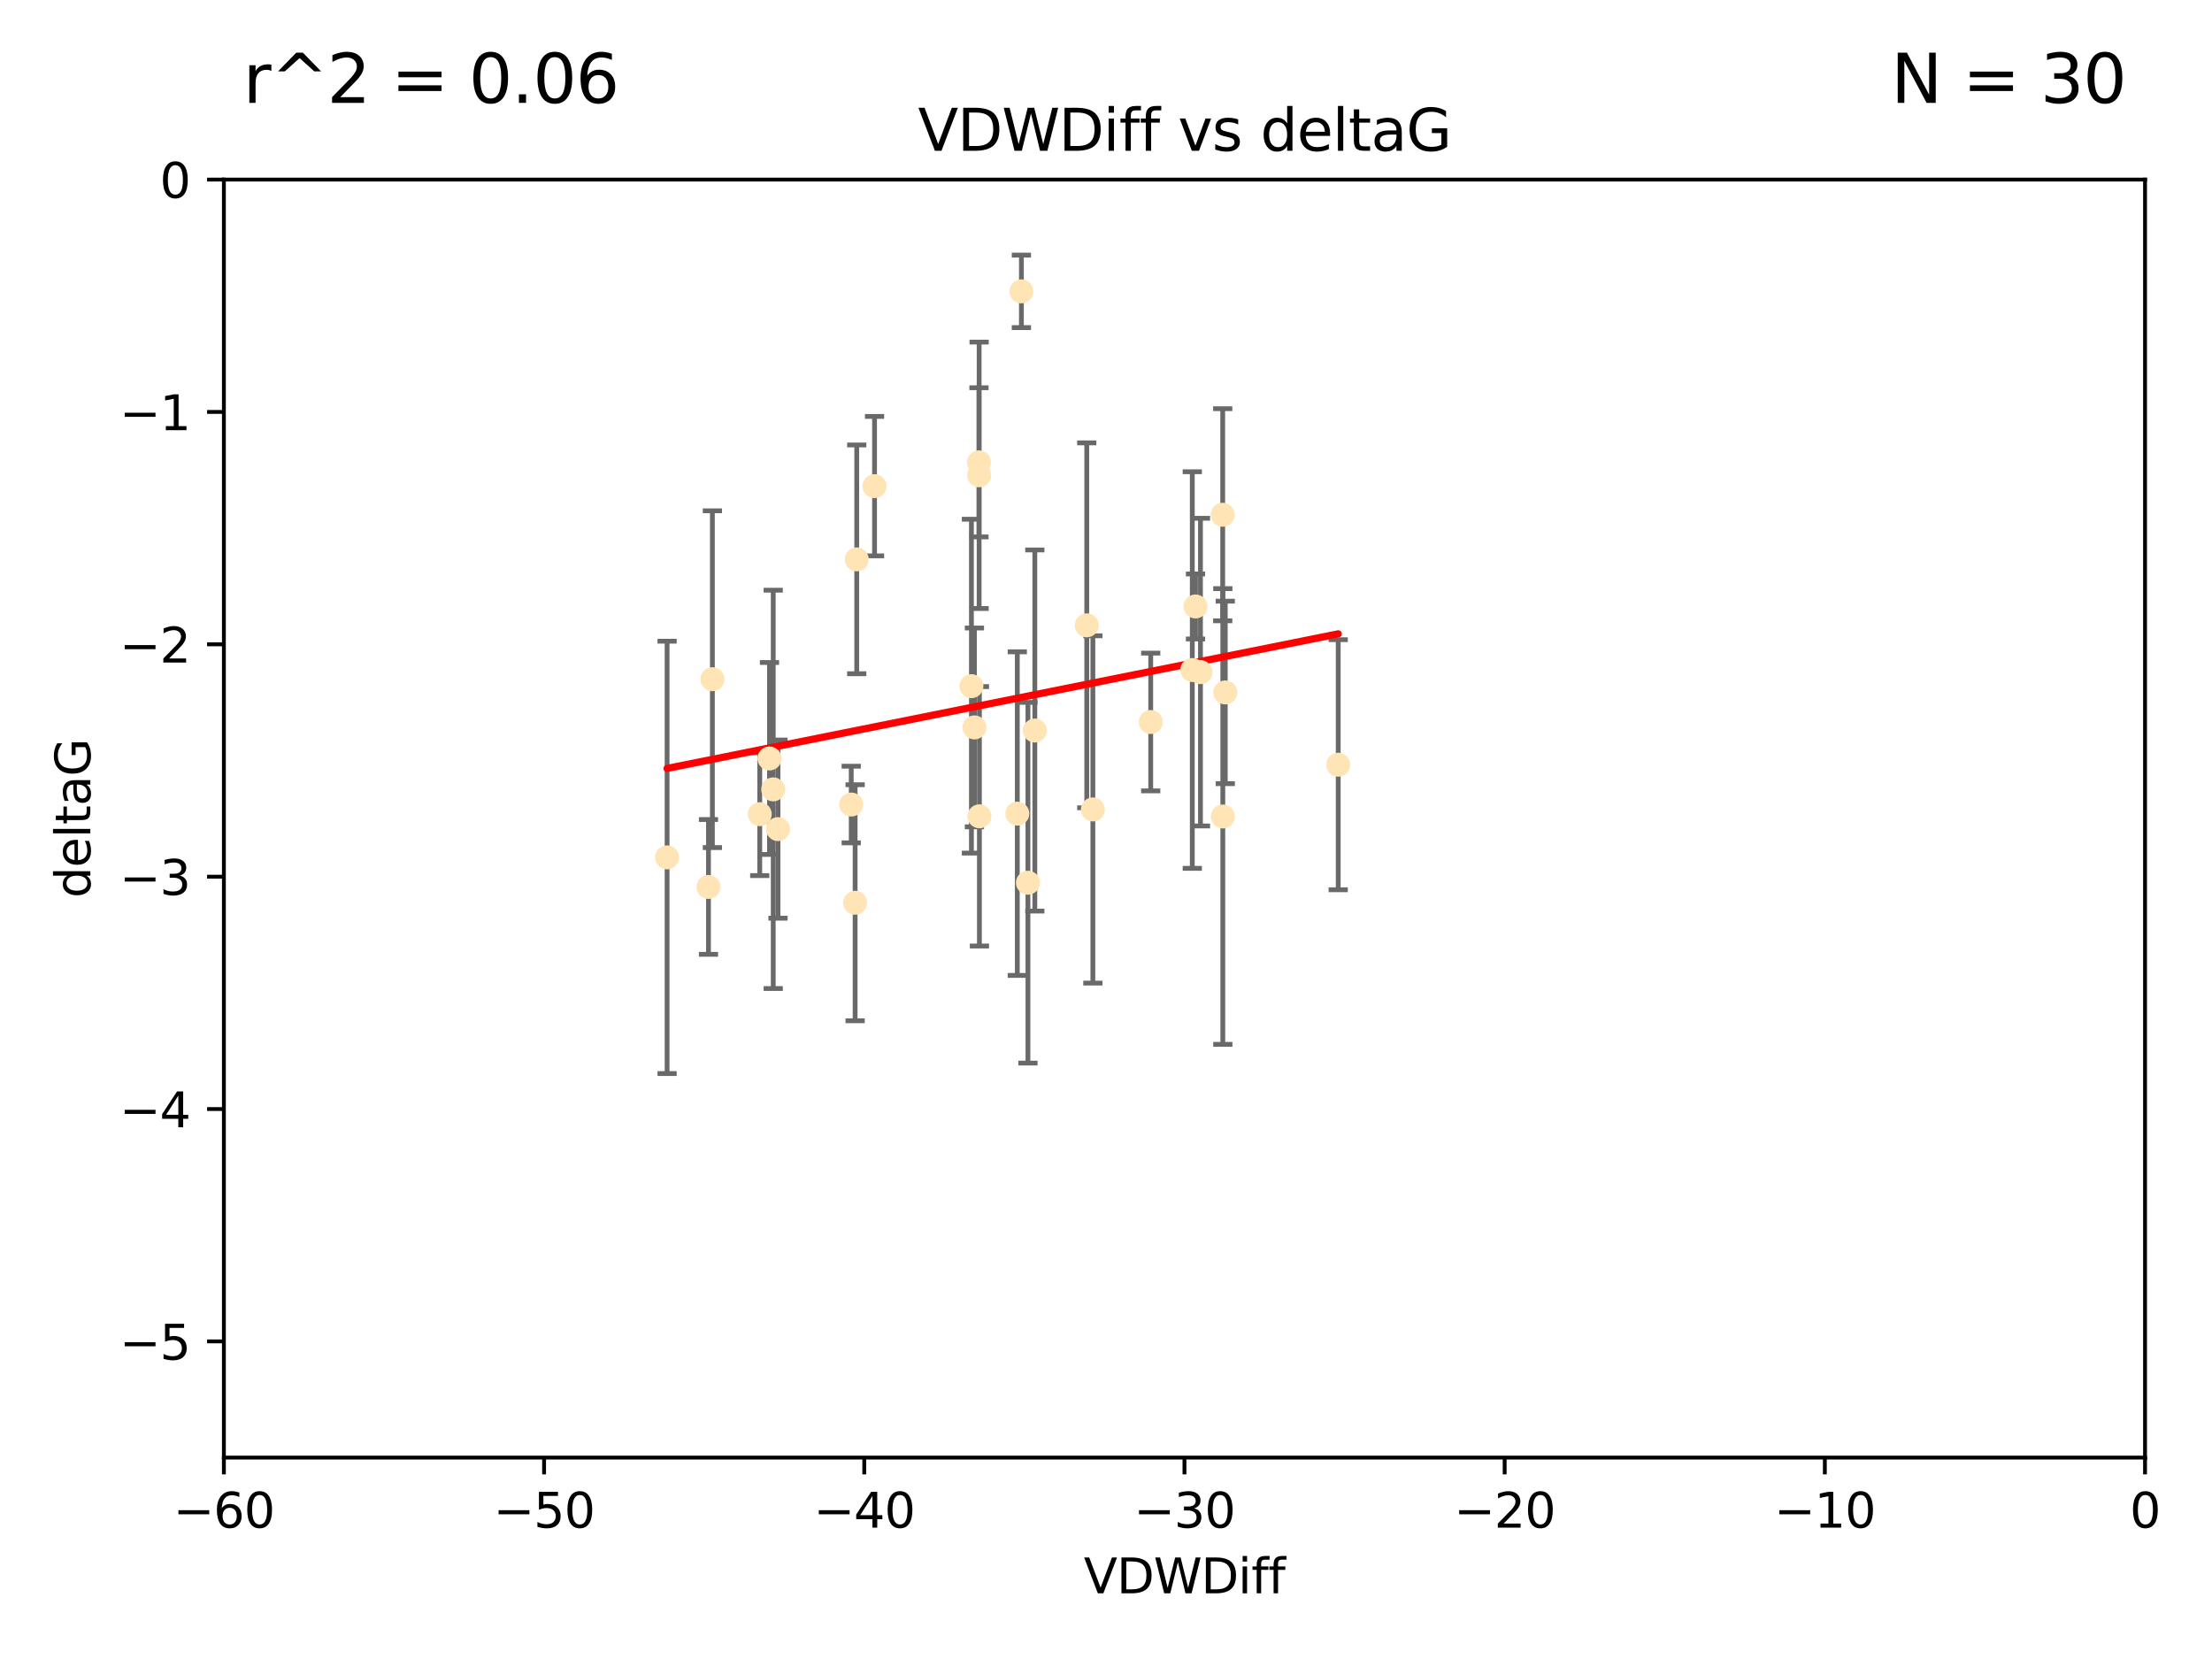 <?xml version="1.0" encoding="utf-8" standalone="no"?>
<!DOCTYPE svg PUBLIC "-//W3C//DTD SVG 1.1//EN"
  "http://www.w3.org/Graphics/SVG/1.1/DTD/svg11.dtd">
<svg xmlns:xlink="http://www.w3.org/1999/xlink" width="460.8pt" height="345.6pt" viewBox="0 0 460.8 345.6" xmlns="http://www.w3.org/2000/svg" version="1.1">
 <defs>
  <style type="text/css">*{stroke-linejoin: round; stroke-linecap: butt}</style>
 </defs>
 <g id="figure_1">
  <g id="patch_1">
   <path d="M 0 345.6 
L 460.8 345.6 
L 460.8 0 
L 0 0 
z
" style="fill: #ffffff"/>
  </g>
  <g id="axes_1">
   <g id="patch_2">
    <path d="M 46.64 303.64 
L 446.85 303.64 
L 446.85 37.411 
L 46.64 37.411 
z
" style="fill: #ffffff"/>
   </g>
   <g id="PathCollection_1">
    <defs>
     <path id="m7e4f154232" d="M 0 1.118 
C 0.297 1.118 0.581 1 0.791 0.791 
C 1 0.581 1.118 0.297 1.118 0 
C 1.118 -0.297 1 -0.581 0.791 -0.791 
C 0.581 -1 0.297 -1.118 0 -1.118 
C -0.297 -1.118 -0.581 -1 -0.791 -0.791 
C -1 -0.581 -1.118 -0.297 -1.118 0 
C -1.118 0.297 -1 0.581 -0.791 0.791 
C -0.581 1 -0.297 1.118 0 1.118 
z
" style="stroke: #ffe4b5"/>
    </defs>
    <g clip-path="url(#p8ab75ef653)">
     <use xlink:href="#m7e4f154232" x="147.588" y="184.766" style="fill: #ffe4b5; stroke: #ffe4b5"/>
     <use xlink:href="#m7e4f154232" x="158.268" y="169.607" style="fill: #ffe4b5; stroke: #ffe4b5"/>
     <use xlink:href="#m7e4f154232" x="160.298" y="158.004" style="fill: #ffe4b5; stroke: #ffe4b5"/>
     <use xlink:href="#m7e4f154232" x="161.079" y="164.438" style="fill: #ffe4b5; stroke: #ffe4b5"/>
     <use xlink:href="#m7e4f154232" x="202.989" y="151.532" style="fill: #ffe4b5; stroke: #ffe4b5"/>
     <use xlink:href="#m7e4f154232" x="227.664" y="168.621" style="fill: #ffe4b5; stroke: #ffe4b5"/>
     <use xlink:href="#m7e4f154232" x="203.971" y="99.014" style="fill: #ffe4b5; stroke: #ffe4b5"/>
     <use xlink:href="#m7e4f154232" x="178.473" y="116.525" style="fill: #ffe4b5; stroke: #ffe4b5"/>
     <use xlink:href="#m7e4f154232" x="248.375" y="139.582" style="fill: #ffe4b5; stroke: #ffe4b5"/>
     <use xlink:href="#m7e4f154232" x="162.073" y="172.719" style="fill: #ffe4b5; stroke: #ffe4b5"/>
     <use xlink:href="#m7e4f154232" x="254.713" y="107.23" style="fill: #ffe4b5; stroke: #ffe4b5"/>
     <use xlink:href="#m7e4f154232" x="203.937" y="96.314" style="fill: #ffe4b5; stroke: #ffe4b5"/>
     <use xlink:href="#m7e4f154232" x="239.716" y="150.407" style="fill: #ffe4b5; stroke: #ffe4b5"/>
     <use xlink:href="#m7e4f154232" x="254.736" y="170.091" style="fill: #ffe4b5; stroke: #ffe4b5"/>
     <use xlink:href="#m7e4f154232" x="148.403" y="141.486" style="fill: #ffe4b5; stroke: #ffe4b5"/>
     <use xlink:href="#m7e4f154232" x="177.327" y="167.599" style="fill: #ffe4b5; stroke: #ffe4b5"/>
     <use xlink:href="#m7e4f154232" x="204.03" y="170.053" style="fill: #ffe4b5; stroke: #ffe4b5"/>
     <use xlink:href="#m7e4f154232" x="138.969" y="178.609" style="fill: #ffe4b5; stroke: #ffe4b5"/>
     <use xlink:href="#m7e4f154232" x="182.183" y="101.272" style="fill: #ffe4b5; stroke: #ffe4b5"/>
     <use xlink:href="#m7e4f154232" x="250.08" y="140.015" style="fill: #ffe4b5; stroke: #ffe4b5"/>
     <use xlink:href="#m7e4f154232" x="214.139" y="183.887" style="fill: #ffe4b5; stroke: #ffe4b5"/>
     <use xlink:href="#m7e4f154232" x="211.923" y="169.493" style="fill: #ffe4b5; stroke: #ffe4b5"/>
     <use xlink:href="#m7e4f154232" x="178.137" y="188.059" style="fill: #ffe4b5; stroke: #ffe4b5"/>
     <use xlink:href="#m7e4f154232" x="249.042" y="126.338" style="fill: #ffe4b5; stroke: #ffe4b5"/>
     <use xlink:href="#m7e4f154232" x="255.247" y="144.242" style="fill: #ffe4b5; stroke: #ffe4b5"/>
     <use xlink:href="#m7e4f154232" x="226.39" y="130.268" style="fill: #ffe4b5; stroke: #ffe4b5"/>
     <use xlink:href="#m7e4f154232" x="278.774" y="159.303" style="fill: #ffe4b5; stroke: #ffe4b5"/>
     <use xlink:href="#m7e4f154232" x="212.776" y="60.697" style="fill: #ffe4b5; stroke: #ffe4b5"/>
     <use xlink:href="#m7e4f154232" x="215.574" y="152.182" style="fill: #ffe4b5; stroke: #ffe4b5"/>
     <use xlink:href="#m7e4f154232" x="202.366" y="142.938" style="fill: #ffe4b5; stroke: #ffe4b5"/>
    </g>
   </g>
   <g id="matplotlib.axis_1">
    <g id="xtick_1">
     <g id="line2d_1">
      <defs>
       <path id="mf09b634e51" d="M 0 0 
L 0 3.5 
" style="stroke: #000000; stroke-width: 0.8"/>
      </defs>
      <g>
       <use xlink:href="#mf09b634e51" x="46.64" y="303.64" style="stroke: #000000; stroke-width: 0.8"/>
      </g>
     </g>
     <g id="text_1">
      <!-- −60 -->
      <g transform="translate(36.088 318.238)scale(0.1 -0.1)">
       <defs>
        <path id="DejaVuSans-2212" d="M 678 2272 
L 4684 2272 
L 4684 1741 
L 678 1741 
L 678 2272 
z
" transform="scale(0.016)"/>
        <path id="DejaVuSans-36" d="M 2113 2584 
Q 1688 2584 1439 2293 
Q 1191 2003 1191 1497 
Q 1191 994 1439 701 
Q 1688 409 2113 409 
Q 2538 409 2786 701 
Q 3034 994 3034 1497 
Q 3034 2003 2786 2293 
Q 2538 2584 2113 2584 
z
M 3366 4563 
L 3366 3988 
Q 3128 4100 2886 4159 
Q 2644 4219 2406 4219 
Q 1781 4219 1451 3797 
Q 1122 3375 1075 2522 
Q 1259 2794 1537 2939 
Q 1816 3084 2150 3084 
Q 2853 3084 3261 2657 
Q 3669 2231 3669 1497 
Q 3669 778 3244 343 
Q 2819 -91 2113 -91 
Q 1303 -91 875 529 
Q 447 1150 447 2328 
Q 447 3434 972 4092 
Q 1497 4750 2381 4750 
Q 2619 4750 2861 4703 
Q 3103 4656 3366 4563 
z
" transform="scale(0.016)"/>
        <path id="DejaVuSans-30" d="M 2034 4250 
Q 1547 4250 1301 3770 
Q 1056 3291 1056 2328 
Q 1056 1369 1301 889 
Q 1547 409 2034 409 
Q 2525 409 2770 889 
Q 3016 1369 3016 2328 
Q 3016 3291 2770 3770 
Q 2525 4250 2034 4250 
z
M 2034 4750 
Q 2819 4750 3233 4129 
Q 3647 3509 3647 2328 
Q 3647 1150 3233 529 
Q 2819 -91 2034 -91 
Q 1250 -91 836 529 
Q 422 1150 422 2328 
Q 422 3509 836 4129 
Q 1250 4750 2034 4750 
z
" transform="scale(0.016)"/>
       </defs>
       <use xlink:href="#DejaVuSans-2212"/>
       <use xlink:href="#DejaVuSans-36" x="83.789"/>
       <use xlink:href="#DejaVuSans-30" x="147.412"/>
      </g>
     </g>
    </g>
    <g id="xtick_2">
     <g id="line2d_2">
      <g>
       <use xlink:href="#mf09b634e51" x="113.342" y="303.64" style="stroke: #000000; stroke-width: 0.8"/>
      </g>
     </g>
     <g id="text_2">
      <!-- −50 -->
      <g transform="translate(102.789 318.238)scale(0.1 -0.1)">
       <defs>
        <path id="DejaVuSans-35" d="M 691 4666 
L 3169 4666 
L 3169 4134 
L 1269 4134 
L 1269 2991 
Q 1406 3038 1543 3061 
Q 1681 3084 1819 3084 
Q 2600 3084 3056 2656 
Q 3513 2228 3513 1497 
Q 3513 744 3044 326 
Q 2575 -91 1722 -91 
Q 1428 -91 1123 -41 
Q 819 9 494 109 
L 494 744 
Q 775 591 1075 516 
Q 1375 441 1709 441 
Q 2250 441 2565 725 
Q 2881 1009 2881 1497 
Q 2881 1984 2565 2268 
Q 2250 2553 1709 2553 
Q 1456 2553 1204 2497 
Q 953 2441 691 2322 
L 691 4666 
z
" transform="scale(0.016)"/>
       </defs>
       <use xlink:href="#DejaVuSans-2212"/>
       <use xlink:href="#DejaVuSans-35" x="83.789"/>
       <use xlink:href="#DejaVuSans-30" x="147.412"/>
      </g>
     </g>
    </g>
    <g id="xtick_3">
     <g id="line2d_3">
      <g>
       <use xlink:href="#mf09b634e51" x="180.043" y="303.64" style="stroke: #000000; stroke-width: 0.8"/>
      </g>
     </g>
     <g id="text_3">
      <!-- −40 -->
      <g transform="translate(169.491 318.238)scale(0.1 -0.1)">
       <defs>
        <path id="DejaVuSans-34" d="M 2419 4116 
L 825 1625 
L 2419 1625 
L 2419 4116 
z
M 2253 4666 
L 3047 4666 
L 3047 1625 
L 3713 1625 
L 3713 1100 
L 3047 1100 
L 3047 0 
L 2419 0 
L 2419 1100 
L 313 1100 
L 313 1709 
L 2253 4666 
z
" transform="scale(0.016)"/>
       </defs>
       <use xlink:href="#DejaVuSans-2212"/>
       <use xlink:href="#DejaVuSans-34" x="83.789"/>
       <use xlink:href="#DejaVuSans-30" x="147.412"/>
      </g>
     </g>
    </g>
    <g id="xtick_4">
     <g id="line2d_4">
      <g>
       <use xlink:href="#mf09b634e51" x="246.745" y="303.64" style="stroke: #000000; stroke-width: 0.8"/>
      </g>
     </g>
     <g id="text_4">
      <!-- −30 -->
      <g transform="translate(236.193 318.238)scale(0.1 -0.1)">
       <defs>
        <path id="DejaVuSans-33" d="M 2597 2516 
Q 3050 2419 3304 2112 
Q 3559 1806 3559 1356 
Q 3559 666 3084 287 
Q 2609 -91 1734 -91 
Q 1441 -91 1130 -33 
Q 819 25 488 141 
L 488 750 
Q 750 597 1062 519 
Q 1375 441 1716 441 
Q 2309 441 2620 675 
Q 2931 909 2931 1356 
Q 2931 1769 2642 2001 
Q 2353 2234 1838 2234 
L 1294 2234 
L 1294 2753 
L 1863 2753 
Q 2328 2753 2575 2939 
Q 2822 3125 2822 3475 
Q 2822 3834 2567 4026 
Q 2313 4219 1838 4219 
Q 1578 4219 1281 4162 
Q 984 4106 628 3988 
L 628 4550 
Q 988 4650 1302 4700 
Q 1616 4750 1894 4750 
Q 2613 4750 3031 4423 
Q 3450 4097 3450 3541 
Q 3450 3153 3228 2886 
Q 3006 2619 2597 2516 
z
" transform="scale(0.016)"/>
       </defs>
       <use xlink:href="#DejaVuSans-2212"/>
       <use xlink:href="#DejaVuSans-33" x="83.789"/>
       <use xlink:href="#DejaVuSans-30" x="147.412"/>
      </g>
     </g>
    </g>
    <g id="xtick_5">
     <g id="line2d_5">
      <g>
       <use xlink:href="#mf09b634e51" x="313.447" y="303.64" style="stroke: #000000; stroke-width: 0.8"/>
      </g>
     </g>
     <g id="text_5">
      <!-- −20 -->
      <g transform="translate(302.894 318.238)scale(0.1 -0.1)">
       <defs>
        <path id="DejaVuSans-32" d="M 1228 531 
L 3431 531 
L 3431 0 
L 469 0 
L 469 531 
Q 828 903 1448 1529 
Q 2069 2156 2228 2338 
Q 2531 2678 2651 2914 
Q 2772 3150 2772 3378 
Q 2772 3750 2511 3984 
Q 2250 4219 1831 4219 
Q 1534 4219 1204 4116 
Q 875 4013 500 3803 
L 500 4441 
Q 881 4594 1212 4672 
Q 1544 4750 1819 4750 
Q 2544 4750 2975 4387 
Q 3406 4025 3406 3419 
Q 3406 3131 3298 2873 
Q 3191 2616 2906 2266 
Q 2828 2175 2409 1742 
Q 1991 1309 1228 531 
z
" transform="scale(0.016)"/>
       </defs>
       <use xlink:href="#DejaVuSans-2212"/>
       <use xlink:href="#DejaVuSans-32" x="83.789"/>
       <use xlink:href="#DejaVuSans-30" x="147.412"/>
      </g>
     </g>
    </g>
    <g id="xtick_6">
     <g id="line2d_6">
      <g>
       <use xlink:href="#mf09b634e51" x="380.148" y="303.64" style="stroke: #000000; stroke-width: 0.8"/>
      </g>
     </g>
     <g id="text_6">
      <!-- −10 -->
      <g transform="translate(369.596 318.238)scale(0.1 -0.1)">
       <defs>
        <path id="DejaVuSans-31" d="M 794 531 
L 1825 531 
L 1825 4091 
L 703 3866 
L 703 4441 
L 1819 4666 
L 2450 4666 
L 2450 531 
L 3481 531 
L 3481 0 
L 794 0 
L 794 531 
z
" transform="scale(0.016)"/>
       </defs>
       <use xlink:href="#DejaVuSans-2212"/>
       <use xlink:href="#DejaVuSans-31" x="83.789"/>
       <use xlink:href="#DejaVuSans-30" x="147.412"/>
      </g>
     </g>
    </g>
    <g id="xtick_7">
     <g id="line2d_7">
      <g>
       <use xlink:href="#mf09b634e51" x="446.85" y="303.64" style="stroke: #000000; stroke-width: 0.8"/>
      </g>
     </g>
     <g id="text_7">
      <!-- 0 -->
      <g transform="translate(443.669 318.238)scale(0.1 -0.1)">
       <use xlink:href="#DejaVuSans-30"/>
      </g>
     </g>
    </g>
    <g id="text_8">
     <!-- VDWDiff -->
     <g transform="translate(225.772 331.917)scale(0.1 -0.1)">
      <defs>
       <path id="DejaVuSans-56" d="M 1831 0 
L 50 4666 
L 709 4666 
L 2188 738 
L 3669 4666 
L 4325 4666 
L 2547 0 
L 1831 0 
z
" transform="scale(0.016)"/>
       <path id="DejaVuSans-44" d="M 1259 4147 
L 1259 519 
L 2022 519 
Q 2988 519 3436 956 
Q 3884 1394 3884 2338 
Q 3884 3275 3436 3711 
Q 2988 4147 2022 4147 
L 1259 4147 
z
M 628 4666 
L 1925 4666 
Q 3281 4666 3915 4102 
Q 4550 3538 4550 2338 
Q 4550 1131 3912 565 
Q 3275 0 1925 0 
L 628 0 
L 628 4666 
z
" transform="scale(0.016)"/>
       <path id="DejaVuSans-57" d="M 213 4666 
L 850 4666 
L 1831 722 
L 2809 4666 
L 3519 4666 
L 4500 722 
L 5478 4666 
L 6119 4666 
L 4947 0 
L 4153 0 
L 3169 4050 
L 2175 0 
L 1381 0 
L 213 4666 
z
" transform="scale(0.016)"/>
       <path id="DejaVuSans-69" d="M 603 3500 
L 1178 3500 
L 1178 0 
L 603 0 
L 603 3500 
z
M 603 4863 
L 1178 4863 
L 1178 4134 
L 603 4134 
L 603 4863 
z
" transform="scale(0.016)"/>
       <path id="DejaVuSans-66" d="M 2375 4863 
L 2375 4384 
L 1825 4384 
Q 1516 4384 1395 4259 
Q 1275 4134 1275 3809 
L 1275 3500 
L 2222 3500 
L 2222 3053 
L 1275 3053 
L 1275 0 
L 697 0 
L 697 3053 
L 147 3053 
L 147 3500 
L 697 3500 
L 697 3744 
Q 697 4328 969 4595 
Q 1241 4863 1831 4863 
L 2375 4863 
z
" transform="scale(0.016)"/>
      </defs>
      <use xlink:href="#DejaVuSans-56"/>
      <use xlink:href="#DejaVuSans-44" x="68.408"/>
      <use xlink:href="#DejaVuSans-57" x="145.41"/>
      <use xlink:href="#DejaVuSans-44" x="244.287"/>
      <use xlink:href="#DejaVuSans-69" x="321.289"/>
      <use xlink:href="#DejaVuSans-66" x="349.072"/>
      <use xlink:href="#DejaVuSans-66" x="384.277"/>
     </g>
    </g>
   </g>
   <g id="matplotlib.axis_2">
    <g id="ytick_1">
     <g id="line2d_8">
      <defs>
       <path id="m92aad623f2" d="M 0 0 
L -3.5 0 
" style="stroke: #000000; stroke-width: 0.8"/>
      </defs>
      <g>
       <use xlink:href="#m92aad623f2" x="46.64" y="279.437" style="stroke: #000000; stroke-width: 0.8"/>
      </g>
     </g>
     <g id="text_9">
      <!-- −5 -->
      <g transform="translate(24.898 283.237)scale(0.1 -0.1)">
       <use xlink:href="#DejaVuSans-2212"/>
       <use xlink:href="#DejaVuSans-35" x="83.789"/>
      </g>
     </g>
    </g>
    <g id="ytick_2">
     <g id="line2d_9">
      <g>
       <use xlink:href="#m92aad623f2" x="46.64" y="231.032" style="stroke: #000000; stroke-width: 0.8"/>
      </g>
     </g>
     <g id="text_10">
      <!-- −4 -->
      <g transform="translate(24.898 234.831)scale(0.1 -0.1)">
       <use xlink:href="#DejaVuSans-2212"/>
       <use xlink:href="#DejaVuSans-34" x="83.789"/>
      </g>
     </g>
    </g>
    <g id="ytick_3">
     <g id="line2d_10">
      <g>
       <use xlink:href="#m92aad623f2" x="46.64" y="182.627" style="stroke: #000000; stroke-width: 0.8"/>
      </g>
     </g>
     <g id="text_11">
      <!-- −3 -->
      <g transform="translate(24.898 186.426)scale(0.1 -0.1)">
       <use xlink:href="#DejaVuSans-2212"/>
       <use xlink:href="#DejaVuSans-33" x="83.789"/>
      </g>
     </g>
    </g>
    <g id="ytick_4">
     <g id="line2d_11">
      <g>
       <use xlink:href="#m92aad623f2" x="46.64" y="134.222" style="stroke: #000000; stroke-width: 0.8"/>
      </g>
     </g>
     <g id="text_12">
      <!-- −2 -->
      <g transform="translate(24.898 138.021)scale(0.1 -0.1)">
       <use xlink:href="#DejaVuSans-2212"/>
       <use xlink:href="#DejaVuSans-32" x="83.789"/>
      </g>
     </g>
    </g>
    <g id="ytick_5">
     <g id="line2d_12">
      <g>
       <use xlink:href="#m92aad623f2" x="46.64" y="85.816" style="stroke: #000000; stroke-width: 0.8"/>
      </g>
     </g>
     <g id="text_13">
      <!-- −1 -->
      <g transform="translate(24.898 89.616)scale(0.1 -0.1)">
       <use xlink:href="#DejaVuSans-2212"/>
       <use xlink:href="#DejaVuSans-31" x="83.789"/>
      </g>
     </g>
    </g>
    <g id="ytick_6">
     <g id="line2d_13">
      <g>
       <use xlink:href="#m92aad623f2" x="46.64" y="37.411" style="stroke: #000000; stroke-width: 0.8"/>
      </g>
     </g>
     <g id="text_14">
      <!-- 0 -->
      <g transform="translate(33.278 41.21)scale(0.1 -0.1)">
       <use xlink:href="#DejaVuSans-30"/>
      </g>
     </g>
    </g>
    <g id="text_15">
     <!-- deltaG -->
     <g transform="translate(18.818 187.064)rotate(-90)scale(0.1 -0.1)">
      <defs>
       <path id="DejaVuSans-64" d="M 2906 2969 
L 2906 4863 
L 3481 4863 
L 3481 0 
L 2906 0 
L 2906 525 
Q 2725 213 2448 61 
Q 2172 -91 1784 -91 
Q 1150 -91 751 415 
Q 353 922 353 1747 
Q 353 2572 751 3078 
Q 1150 3584 1784 3584 
Q 2172 3584 2448 3432 
Q 2725 3281 2906 2969 
z
M 947 1747 
Q 947 1113 1208 752 
Q 1469 391 1925 391 
Q 2381 391 2643 752 
Q 2906 1113 2906 1747 
Q 2906 2381 2643 2742 
Q 2381 3103 1925 3103 
Q 1469 3103 1208 2742 
Q 947 2381 947 1747 
z
" transform="scale(0.016)"/>
       <path id="DejaVuSans-65" d="M 3597 1894 
L 3597 1613 
L 953 1613 
Q 991 1019 1311 708 
Q 1631 397 2203 397 
Q 2534 397 2845 478 
Q 3156 559 3463 722 
L 3463 178 
Q 3153 47 2828 -22 
Q 2503 -91 2169 -91 
Q 1331 -91 842 396 
Q 353 884 353 1716 
Q 353 2575 817 3079 
Q 1281 3584 2069 3584 
Q 2775 3584 3186 3129 
Q 3597 2675 3597 1894 
z
M 3022 2063 
Q 3016 2534 2758 2815 
Q 2500 3097 2075 3097 
Q 1594 3097 1305 2825 
Q 1016 2553 972 2059 
L 3022 2063 
z
" transform="scale(0.016)"/>
       <path id="DejaVuSans-6c" d="M 603 4863 
L 1178 4863 
L 1178 0 
L 603 0 
L 603 4863 
z
" transform="scale(0.016)"/>
       <path id="DejaVuSans-74" d="M 1172 4494 
L 1172 3500 
L 2356 3500 
L 2356 3053 
L 1172 3053 
L 1172 1153 
Q 1172 725 1289 603 
Q 1406 481 1766 481 
L 2356 481 
L 2356 0 
L 1766 0 
Q 1100 0 847 248 
Q 594 497 594 1153 
L 594 3053 
L 172 3053 
L 172 3500 
L 594 3500 
L 594 4494 
L 1172 4494 
z
" transform="scale(0.016)"/>
       <path id="DejaVuSans-61" d="M 2194 1759 
Q 1497 1759 1228 1600 
Q 959 1441 959 1056 
Q 959 750 1161 570 
Q 1363 391 1709 391 
Q 2188 391 2477 730 
Q 2766 1069 2766 1631 
L 2766 1759 
L 2194 1759 
z
M 3341 1997 
L 3341 0 
L 2766 0 
L 2766 531 
Q 2569 213 2275 61 
Q 1981 -91 1556 -91 
Q 1019 -91 701 211 
Q 384 513 384 1019 
Q 384 1609 779 1909 
Q 1175 2209 1959 2209 
L 2766 2209 
L 2766 2266 
Q 2766 2663 2505 2880 
Q 2244 3097 1772 3097 
Q 1472 3097 1187 3025 
Q 903 2953 641 2809 
L 641 3341 
Q 956 3463 1253 3523 
Q 1550 3584 1831 3584 
Q 2591 3584 2966 3190 
Q 3341 2797 3341 1997 
z
" transform="scale(0.016)"/>
       <path id="DejaVuSans-47" d="M 3809 666 
L 3809 1919 
L 2778 1919 
L 2778 2438 
L 4434 2438 
L 4434 434 
Q 4069 175 3628 42 
Q 3188 -91 2688 -91 
Q 1594 -91 976 548 
Q 359 1188 359 2328 
Q 359 3472 976 4111 
Q 1594 4750 2688 4750 
Q 3144 4750 3555 4637 
Q 3966 4525 4313 4306 
L 4313 3634 
Q 3963 3931 3569 4081 
Q 3175 4231 2741 4231 
Q 1884 4231 1454 3753 
Q 1025 3275 1025 2328 
Q 1025 1384 1454 906 
Q 1884 428 2741 428 
Q 3075 428 3337 486 
Q 3600 544 3809 666 
z
" transform="scale(0.016)"/>
      </defs>
      <use xlink:href="#DejaVuSans-64"/>
      <use xlink:href="#DejaVuSans-65" x="63.477"/>
      <use xlink:href="#DejaVuSans-6c" x="125"/>
      <use xlink:href="#DejaVuSans-74" x="152.783"/>
      <use xlink:href="#DejaVuSans-61" x="191.992"/>
      <use xlink:href="#DejaVuSans-47" x="253.271"/>
     </g>
    </g>
   </g>
   <g id="LineCollection_1">
    <path d="M 147.588 198.805 
L 147.588 170.727 
" clip-path="url(#p8ab75ef653)" style="fill: none; stroke: #696969"/>
    <path d="M 158.268 182.403 
L 158.268 156.81 
" clip-path="url(#p8ab75ef653)" style="fill: none; stroke: #696969"/>
    <path d="M 160.298 177.999 
L 160.298 138.009 
" clip-path="url(#p8ab75ef653)" style="fill: none; stroke: #696969"/>
    <path d="M 161.079 205.929 
L 161.079 122.946 
" clip-path="url(#p8ab75ef653)" style="fill: none; stroke: #696969"/>
    <path d="M 202.989 172.239 
L 202.989 130.826 
" clip-path="url(#p8ab75ef653)" style="fill: none; stroke: #696969"/>
    <path d="M 227.664 204.796 
L 227.664 132.447 
" clip-path="url(#p8ab75ef653)" style="fill: none; stroke: #696969"/>
    <path d="M 203.971 126.762 
L 203.971 71.267 
" clip-path="url(#p8ab75ef653)" style="fill: none; stroke: #696969"/>
    <path d="M 178.473 140.352 
L 178.473 92.698 
" clip-path="url(#p8ab75ef653)" style="fill: none; stroke: #696969"/>
    <path d="M 248.375 180.893 
L 248.375 98.27 
" clip-path="url(#p8ab75ef653)" style="fill: none; stroke: #696969"/>
    <path d="M 162.073 191.277 
L 162.073 154.16 
" clip-path="url(#p8ab75ef653)" style="fill: none; stroke: #696969"/>
    <path d="M 254.713 129.322 
L 254.713 85.138 
" clip-path="url(#p8ab75ef653)" style="fill: none; stroke: #696969"/>
    <path d="M 203.937 111.851 
L 203.937 80.778 
" clip-path="url(#p8ab75ef653)" style="fill: none; stroke: #696969"/>
    <path d="M 239.716 164.755 
L 239.716 136.059 
" clip-path="url(#p8ab75ef653)" style="fill: none; stroke: #696969"/>
    <path d="M 254.736 217.56 
L 254.736 122.622 
" clip-path="url(#p8ab75ef653)" style="fill: none; stroke: #696969"/>
    <path d="M 148.403 176.566 
L 148.403 106.406 
" clip-path="url(#p8ab75ef653)" style="fill: none; stroke: #696969"/>
    <path d="M 177.327 175.582 
L 177.327 159.615 
" clip-path="url(#p8ab75ef653)" style="fill: none; stroke: #696969"/>
    <path d="M 204.03 197.074 
L 204.03 143.032 
" clip-path="url(#p8ab75ef653)" style="fill: none; stroke: #696969"/>
    <path d="M 138.969 223.643 
L 138.969 133.574 
" clip-path="url(#p8ab75ef653)" style="fill: none; stroke: #696969"/>
    <path d="M 182.183 115.797 
L 182.183 86.747 
" clip-path="url(#p8ab75ef653)" style="fill: none; stroke: #696969"/>
    <path d="M 250.08 172.063 
L 250.08 107.966 
" clip-path="url(#p8ab75ef653)" style="fill: none; stroke: #696969"/>
    <path d="M 214.139 221.457 
L 214.139 146.317 
" clip-path="url(#p8ab75ef653)" style="fill: none; stroke: #696969"/>
    <path d="M 211.923 203.195 
L 211.923 135.792 
" clip-path="url(#p8ab75ef653)" style="fill: none; stroke: #696969"/>
    <path d="M 178.137 212.649 
L 178.137 163.47 
" clip-path="url(#p8ab75ef653)" style="fill: none; stroke: #696969"/>
    <path d="M 249.042 133.109 
L 249.042 119.568 
" clip-path="url(#p8ab75ef653)" style="fill: none; stroke: #696969"/>
    <path d="M 255.247 163.248 
L 255.247 125.236 
" clip-path="url(#p8ab75ef653)" style="fill: none; stroke: #696969"/>
    <path d="M 226.39 168.279 
L 226.39 92.257 
" clip-path="url(#p8ab75ef653)" style="fill: none; stroke: #696969"/>
    <path d="M 278.774 185.353 
L 278.774 133.253 
" clip-path="url(#p8ab75ef653)" style="fill: none; stroke: #696969"/>
    <path d="M 212.776 68.247 
L 212.776 53.147 
" clip-path="url(#p8ab75ef653)" style="fill: none; stroke: #696969"/>
    <path d="M 215.574 189.798 
L 215.574 114.566 
" clip-path="url(#p8ab75ef653)" style="fill: none; stroke: #696969"/>
    <path d="M 202.366 177.716 
L 202.366 108.161 
" clip-path="url(#p8ab75ef653)" style="fill: none; stroke: #696969"/>
   </g>
   <g id="line2d_14">
    <defs>
     <path id="m8c11b82534" d="M 2 0 
L -2 -0 
" style="stroke: #696969"/>
    </defs>
    <g clip-path="url(#p8ab75ef653)">
     <use xlink:href="#m8c11b82534" x="147.588" y="198.805" style="fill: #696969; stroke: #696969"/>
     <use xlink:href="#m8c11b82534" x="158.268" y="182.403" style="fill: #696969; stroke: #696969"/>
     <use xlink:href="#m8c11b82534" x="160.298" y="177.999" style="fill: #696969; stroke: #696969"/>
     <use xlink:href="#m8c11b82534" x="161.079" y="205.929" style="fill: #696969; stroke: #696969"/>
     <use xlink:href="#m8c11b82534" x="202.989" y="172.239" style="fill: #696969; stroke: #696969"/>
     <use xlink:href="#m8c11b82534" x="227.664" y="204.796" style="fill: #696969; stroke: #696969"/>
     <use xlink:href="#m8c11b82534" x="203.971" y="126.762" style="fill: #696969; stroke: #696969"/>
     <use xlink:href="#m8c11b82534" x="178.473" y="140.352" style="fill: #696969; stroke: #696969"/>
     <use xlink:href="#m8c11b82534" x="248.375" y="180.893" style="fill: #696969; stroke: #696969"/>
     <use xlink:href="#m8c11b82534" x="162.073" y="191.277" style="fill: #696969; stroke: #696969"/>
     <use xlink:href="#m8c11b82534" x="254.713" y="129.322" style="fill: #696969; stroke: #696969"/>
     <use xlink:href="#m8c11b82534" x="203.937" y="111.851" style="fill: #696969; stroke: #696969"/>
     <use xlink:href="#m8c11b82534" x="239.716" y="164.755" style="fill: #696969; stroke: #696969"/>
     <use xlink:href="#m8c11b82534" x="254.736" y="217.56" style="fill: #696969; stroke: #696969"/>
     <use xlink:href="#m8c11b82534" x="148.403" y="176.566" style="fill: #696969; stroke: #696969"/>
     <use xlink:href="#m8c11b82534" x="177.327" y="175.582" style="fill: #696969; stroke: #696969"/>
     <use xlink:href="#m8c11b82534" x="204.03" y="197.074" style="fill: #696969; stroke: #696969"/>
     <use xlink:href="#m8c11b82534" x="138.969" y="223.643" style="fill: #696969; stroke: #696969"/>
     <use xlink:href="#m8c11b82534" x="182.183" y="115.797" style="fill: #696969; stroke: #696969"/>
     <use xlink:href="#m8c11b82534" x="250.08" y="172.063" style="fill: #696969; stroke: #696969"/>
     <use xlink:href="#m8c11b82534" x="214.139" y="221.457" style="fill: #696969; stroke: #696969"/>
     <use xlink:href="#m8c11b82534" x="211.923" y="203.195" style="fill: #696969; stroke: #696969"/>
     <use xlink:href="#m8c11b82534" x="178.137" y="212.649" style="fill: #696969; stroke: #696969"/>
     <use xlink:href="#m8c11b82534" x="249.042" y="133.109" style="fill: #696969; stroke: #696969"/>
     <use xlink:href="#m8c11b82534" x="255.247" y="163.248" style="fill: #696969; stroke: #696969"/>
     <use xlink:href="#m8c11b82534" x="226.39" y="168.279" style="fill: #696969; stroke: #696969"/>
     <use xlink:href="#m8c11b82534" x="278.774" y="185.353" style="fill: #696969; stroke: #696969"/>
     <use xlink:href="#m8c11b82534" x="212.776" y="68.247" style="fill: #696969; stroke: #696969"/>
     <use xlink:href="#m8c11b82534" x="215.574" y="189.798" style="fill: #696969; stroke: #696969"/>
     <use xlink:href="#m8c11b82534" x="202.366" y="177.716" style="fill: #696969; stroke: #696969"/>
    </g>
   </g>
   <g id="line2d_15">
    <g clip-path="url(#p8ab75ef653)">
     <use xlink:href="#m8c11b82534" x="147.588" y="170.727" style="fill: #696969; stroke: #696969"/>
     <use xlink:href="#m8c11b82534" x="158.268" y="156.81" style="fill: #696969; stroke: #696969"/>
     <use xlink:href="#m8c11b82534" x="160.298" y="138.009" style="fill: #696969; stroke: #696969"/>
     <use xlink:href="#m8c11b82534" x="161.079" y="122.946" style="fill: #696969; stroke: #696969"/>
     <use xlink:href="#m8c11b82534" x="202.989" y="130.826" style="fill: #696969; stroke: #696969"/>
     <use xlink:href="#m8c11b82534" x="227.664" y="132.447" style="fill: #696969; stroke: #696969"/>
     <use xlink:href="#m8c11b82534" x="203.971" y="71.267" style="fill: #696969; stroke: #696969"/>
     <use xlink:href="#m8c11b82534" x="178.473" y="92.698" style="fill: #696969; stroke: #696969"/>
     <use xlink:href="#m8c11b82534" x="248.375" y="98.27" style="fill: #696969; stroke: #696969"/>
     <use xlink:href="#m8c11b82534" x="162.073" y="154.16" style="fill: #696969; stroke: #696969"/>
     <use xlink:href="#m8c11b82534" x="254.713" y="85.138" style="fill: #696969; stroke: #696969"/>
     <use xlink:href="#m8c11b82534" x="203.937" y="80.778" style="fill: #696969; stroke: #696969"/>
     <use xlink:href="#m8c11b82534" x="239.716" y="136.059" style="fill: #696969; stroke: #696969"/>
     <use xlink:href="#m8c11b82534" x="254.736" y="122.622" style="fill: #696969; stroke: #696969"/>
     <use xlink:href="#m8c11b82534" x="148.403" y="106.406" style="fill: #696969; stroke: #696969"/>
     <use xlink:href="#m8c11b82534" x="177.327" y="159.615" style="fill: #696969; stroke: #696969"/>
     <use xlink:href="#m8c11b82534" x="204.03" y="143.032" style="fill: #696969; stroke: #696969"/>
     <use xlink:href="#m8c11b82534" x="138.969" y="133.574" style="fill: #696969; stroke: #696969"/>
     <use xlink:href="#m8c11b82534" x="182.183" y="86.747" style="fill: #696969; stroke: #696969"/>
     <use xlink:href="#m8c11b82534" x="250.08" y="107.966" style="fill: #696969; stroke: #696969"/>
     <use xlink:href="#m8c11b82534" x="214.139" y="146.317" style="fill: #696969; stroke: #696969"/>
     <use xlink:href="#m8c11b82534" x="211.923" y="135.792" style="fill: #696969; stroke: #696969"/>
     <use xlink:href="#m8c11b82534" x="178.137" y="163.47" style="fill: #696969; stroke: #696969"/>
     <use xlink:href="#m8c11b82534" x="249.042" y="119.568" style="fill: #696969; stroke: #696969"/>
     <use xlink:href="#m8c11b82534" x="255.247" y="125.236" style="fill: #696969; stroke: #696969"/>
     <use xlink:href="#m8c11b82534" x="226.39" y="92.257" style="fill: #696969; stroke: #696969"/>
     <use xlink:href="#m8c11b82534" x="278.774" y="133.253" style="fill: #696969; stroke: #696969"/>
     <use xlink:href="#m8c11b82534" x="212.776" y="53.147" style="fill: #696969; stroke: #696969"/>
     <use xlink:href="#m8c11b82534" x="215.574" y="114.566" style="fill: #696969; stroke: #696969"/>
     <use xlink:href="#m8c11b82534" x="202.366" y="108.161" style="fill: #696969; stroke: #696969"/>
    </g>
   </g>
   <g id="line2d_16">
    <path d="M 147.588 158.351 
L 158.268 156.209 
L 160.298 155.802 
L 161.079 155.645 
L 202.989 147.241 
L 227.664 142.293 
L 203.971 147.044 
L 178.473 152.158 
L 248.375 138.14 
L 162.073 155.446 
L 254.713 136.869 
L 203.937 147.051 
L 239.716 139.876 
L 254.736 136.864 
L 148.403 158.187 
L 177.327 152.387 
L 204.03 147.032 
L 138.969 160.079 
L 182.183 151.413 
L 250.08 137.798 
L 214.139 145.005 
L 211.923 145.45 
L 178.137 152.225 
L 249.042 138.006 
L 255.247 136.762 
L 226.39 142.549 
L 278.774 132.044 
L 212.776 145.279 
L 215.574 144.718 
L 202.366 147.366 
" clip-path="url(#p8ab75ef653)" style="fill: none; stroke: #ff0000; stroke-width: 1.5; stroke-linecap: square"/>
   </g>
   <g id="line2d_17">
    <defs>
     <path id="m5893ef198e" d="M 0 2 
C 0.53 2 1.039 1.789 1.414 1.414 
C 1.789 1.039 2 0.53 2 0 
C 2 -0.53 1.789 -1.039 1.414 -1.414 
C 1.039 -1.789 0.53 -2 0 -2 
C -0.53 -2 -1.039 -1.789 -1.414 -1.414 
C -1.789 -1.039 -2 -0.53 -2 0 
C -2 0.53 -1.789 1.039 -1.414 1.414 
C -1.039 1.789 -0.53 2 0 2 
z
" style="stroke: #ffe4b5"/>
    </defs>
    <g clip-path="url(#p8ab75ef653)">
     <use xlink:href="#m5893ef198e" x="147.588" y="184.766" style="fill: #ffe4b5; stroke: #ffe4b5"/>
     <use xlink:href="#m5893ef198e" x="158.268" y="169.607" style="fill: #ffe4b5; stroke: #ffe4b5"/>
     <use xlink:href="#m5893ef198e" x="160.298" y="158.004" style="fill: #ffe4b5; stroke: #ffe4b5"/>
     <use xlink:href="#m5893ef198e" x="161.079" y="164.438" style="fill: #ffe4b5; stroke: #ffe4b5"/>
     <use xlink:href="#m5893ef198e" x="202.989" y="151.532" style="fill: #ffe4b5; stroke: #ffe4b5"/>
     <use xlink:href="#m5893ef198e" x="227.664" y="168.621" style="fill: #ffe4b5; stroke: #ffe4b5"/>
     <use xlink:href="#m5893ef198e" x="203.971" y="99.014" style="fill: #ffe4b5; stroke: #ffe4b5"/>
     <use xlink:href="#m5893ef198e" x="178.473" y="116.525" style="fill: #ffe4b5; stroke: #ffe4b5"/>
     <use xlink:href="#m5893ef198e" x="248.375" y="139.582" style="fill: #ffe4b5; stroke: #ffe4b5"/>
     <use xlink:href="#m5893ef198e" x="162.073" y="172.719" style="fill: #ffe4b5; stroke: #ffe4b5"/>
     <use xlink:href="#m5893ef198e" x="254.713" y="107.23" style="fill: #ffe4b5; stroke: #ffe4b5"/>
     <use xlink:href="#m5893ef198e" x="203.937" y="96.314" style="fill: #ffe4b5; stroke: #ffe4b5"/>
     <use xlink:href="#m5893ef198e" x="239.716" y="150.407" style="fill: #ffe4b5; stroke: #ffe4b5"/>
     <use xlink:href="#m5893ef198e" x="254.736" y="170.091" style="fill: #ffe4b5; stroke: #ffe4b5"/>
     <use xlink:href="#m5893ef198e" x="148.403" y="141.486" style="fill: #ffe4b5; stroke: #ffe4b5"/>
     <use xlink:href="#m5893ef198e" x="177.327" y="167.599" style="fill: #ffe4b5; stroke: #ffe4b5"/>
     <use xlink:href="#m5893ef198e" x="204.03" y="170.053" style="fill: #ffe4b5; stroke: #ffe4b5"/>
     <use xlink:href="#m5893ef198e" x="138.969" y="178.609" style="fill: #ffe4b5; stroke: #ffe4b5"/>
     <use xlink:href="#m5893ef198e" x="182.183" y="101.272" style="fill: #ffe4b5; stroke: #ffe4b5"/>
     <use xlink:href="#m5893ef198e" x="250.08" y="140.015" style="fill: #ffe4b5; stroke: #ffe4b5"/>
     <use xlink:href="#m5893ef198e" x="214.139" y="183.887" style="fill: #ffe4b5; stroke: #ffe4b5"/>
     <use xlink:href="#m5893ef198e" x="211.923" y="169.493" style="fill: #ffe4b5; stroke: #ffe4b5"/>
     <use xlink:href="#m5893ef198e" x="178.137" y="188.059" style="fill: #ffe4b5; stroke: #ffe4b5"/>
     <use xlink:href="#m5893ef198e" x="249.042" y="126.338" style="fill: #ffe4b5; stroke: #ffe4b5"/>
     <use xlink:href="#m5893ef198e" x="255.247" y="144.242" style="fill: #ffe4b5; stroke: #ffe4b5"/>
     <use xlink:href="#m5893ef198e" x="226.39" y="130.268" style="fill: #ffe4b5; stroke: #ffe4b5"/>
     <use xlink:href="#m5893ef198e" x="278.774" y="159.303" style="fill: #ffe4b5; stroke: #ffe4b5"/>
     <use xlink:href="#m5893ef198e" x="212.776" y="60.697" style="fill: #ffe4b5; stroke: #ffe4b5"/>
     <use xlink:href="#m5893ef198e" x="215.574" y="152.182" style="fill: #ffe4b5; stroke: #ffe4b5"/>
     <use xlink:href="#m5893ef198e" x="202.366" y="142.938" style="fill: #ffe4b5; stroke: #ffe4b5"/>
    </g>
   </g>
   <g id="patch_3">
    <path d="M 46.64 303.64 
L 46.64 37.411 
" style="fill: none; stroke: #000000; stroke-width: 0.8; stroke-linejoin: miter; stroke-linecap: square"/>
   </g>
   <g id="patch_4">
    <path d="M 446.85 303.64 
L 446.85 37.411 
" style="fill: none; stroke: #000000; stroke-width: 0.8; stroke-linejoin: miter; stroke-linecap: square"/>
   </g>
   <g id="patch_5">
    <path d="M 46.64 303.64 
L 446.85 303.64 
" style="fill: none; stroke: #000000; stroke-width: 0.8; stroke-linejoin: miter; stroke-linecap: square"/>
   </g>
   <g id="patch_6">
    <path d="M 46.64 37.411 
L 446.85 37.411 
" style="fill: none; stroke: #000000; stroke-width: 0.8; stroke-linejoin: miter; stroke-linecap: square"/>
   </g>
   <g id="text_16">
    <!-- N = 30 -->
    <g transform="translate(393.929 21.426)scale(0.14 -0.14)">
     <defs>
      <path id="DejaVuSans-4e" d="M 628 4666 
L 1478 4666 
L 3547 763 
L 3547 4666 
L 4159 4666 
L 4159 0 
L 3309 0 
L 1241 3903 
L 1241 0 
L 628 0 
L 628 4666 
z
" transform="scale(0.016)"/>
      <path id="DejaVuSans-20" transform="scale(0.016)"/>
      <path id="DejaVuSans-3d" d="M 678 2906 
L 4684 2906 
L 4684 2381 
L 678 2381 
L 678 2906 
z
M 678 1631 
L 4684 1631 
L 4684 1100 
L 678 1100 
L 678 1631 
z
" transform="scale(0.016)"/>
     </defs>
     <use xlink:href="#DejaVuSans-4e"/>
     <use xlink:href="#DejaVuSans-20" x="74.805"/>
     <use xlink:href="#DejaVuSans-3d" x="106.592"/>
     <use xlink:href="#DejaVuSans-20" x="190.381"/>
     <use xlink:href="#DejaVuSans-33" x="222.168"/>
     <use xlink:href="#DejaVuSans-30" x="285.791"/>
    </g>
   </g>
   <g id="text_17">
    <!-- r^2 = 0.06 -->
    <g transform="translate(50.642 21.426)scale(0.14 -0.14)">
     <defs>
      <path id="DejaVuSans-72" d="M 2631 2963 
Q 2534 3019 2420 3045 
Q 2306 3072 2169 3072 
Q 1681 3072 1420 2755 
Q 1159 2438 1159 1844 
L 1159 0 
L 581 0 
L 581 3500 
L 1159 3500 
L 1159 2956 
Q 1341 3275 1631 3429 
Q 1922 3584 2338 3584 
Q 2397 3584 2469 3576 
Q 2541 3569 2628 3553 
L 2631 2963 
z
" transform="scale(0.016)"/>
      <path id="DejaVuSans-5e" d="M 2988 4666 
L 4684 2925 
L 4056 2925 
L 2681 4159 
L 1306 2925 
L 678 2925 
L 2375 4666 
L 2988 4666 
z
" transform="scale(0.016)"/>
      <path id="DejaVuSans-2e" d="M 684 794 
L 1344 794 
L 1344 0 
L 684 0 
L 684 794 
z
" transform="scale(0.016)"/>
     </defs>
     <use xlink:href="#DejaVuSans-72"/>
     <use xlink:href="#DejaVuSans-5e" x="41.113"/>
     <use xlink:href="#DejaVuSans-32" x="124.902"/>
     <use xlink:href="#DejaVuSans-20" x="188.525"/>
     <use xlink:href="#DejaVuSans-3d" x="220.312"/>
     <use xlink:href="#DejaVuSans-20" x="304.102"/>
     <use xlink:href="#DejaVuSans-30" x="335.889"/>
     <use xlink:href="#DejaVuSans-2e" x="399.512"/>
     <use xlink:href="#DejaVuSans-30" x="431.299"/>
     <use xlink:href="#DejaVuSans-36" x="494.922"/>
    </g>
   </g>
   <g id="text_18">
    <!-- VDWDiff vs deltaG -->
    <g transform="translate(191.24 31.411)scale(0.12 -0.12)">
     <defs>
      <path id="DejaVuSans-76" d="M 191 3500 
L 800 3500 
L 1894 563 
L 2988 3500 
L 3597 3500 
L 2284 0 
L 1503 0 
L 191 3500 
z
" transform="scale(0.016)"/>
      <path id="DejaVuSans-73" d="M 2834 3397 
L 2834 2853 
Q 2591 2978 2328 3040 
Q 2066 3103 1784 3103 
Q 1356 3103 1142 2972 
Q 928 2841 928 2578 
Q 928 2378 1081 2264 
Q 1234 2150 1697 2047 
L 1894 2003 
Q 2506 1872 2764 1633 
Q 3022 1394 3022 966 
Q 3022 478 2636 193 
Q 2250 -91 1575 -91 
Q 1294 -91 989 -36 
Q 684 19 347 128 
L 347 722 
Q 666 556 975 473 
Q 1284 391 1588 391 
Q 1994 391 2212 530 
Q 2431 669 2431 922 
Q 2431 1156 2273 1281 
Q 2116 1406 1581 1522 
L 1381 1569 
Q 847 1681 609 1914 
Q 372 2147 372 2553 
Q 372 3047 722 3315 
Q 1072 3584 1716 3584 
Q 2034 3584 2315 3537 
Q 2597 3491 2834 3397 
z
" transform="scale(0.016)"/>
     </defs>
     <use xlink:href="#DejaVuSans-56"/>
     <use xlink:href="#DejaVuSans-44" x="68.408"/>
     <use xlink:href="#DejaVuSans-57" x="145.41"/>
     <use xlink:href="#DejaVuSans-44" x="244.287"/>
     <use xlink:href="#DejaVuSans-69" x="321.289"/>
     <use xlink:href="#DejaVuSans-66" x="349.072"/>
     <use xlink:href="#DejaVuSans-66" x="384.277"/>
     <use xlink:href="#DejaVuSans-20" x="419.482"/>
     <use xlink:href="#DejaVuSans-76" x="451.27"/>
     <use xlink:href="#DejaVuSans-73" x="510.449"/>
     <use xlink:href="#DejaVuSans-20" x="562.549"/>
     <use xlink:href="#DejaVuSans-64" x="594.336"/>
     <use xlink:href="#DejaVuSans-65" x="657.812"/>
     <use xlink:href="#DejaVuSans-6c" x="719.336"/>
     <use xlink:href="#DejaVuSans-74" x="747.119"/>
     <use xlink:href="#DejaVuSans-61" x="786.328"/>
     <use xlink:href="#DejaVuSans-47" x="847.607"/>
    </g>
   </g>
  </g>
 </g>
 <defs>
  <clipPath id="p8ab75ef653">
   <rect x="46.64" y="37.411" width="400.21" height="266.229"/>
  </clipPath>
 </defs>
</svg>
